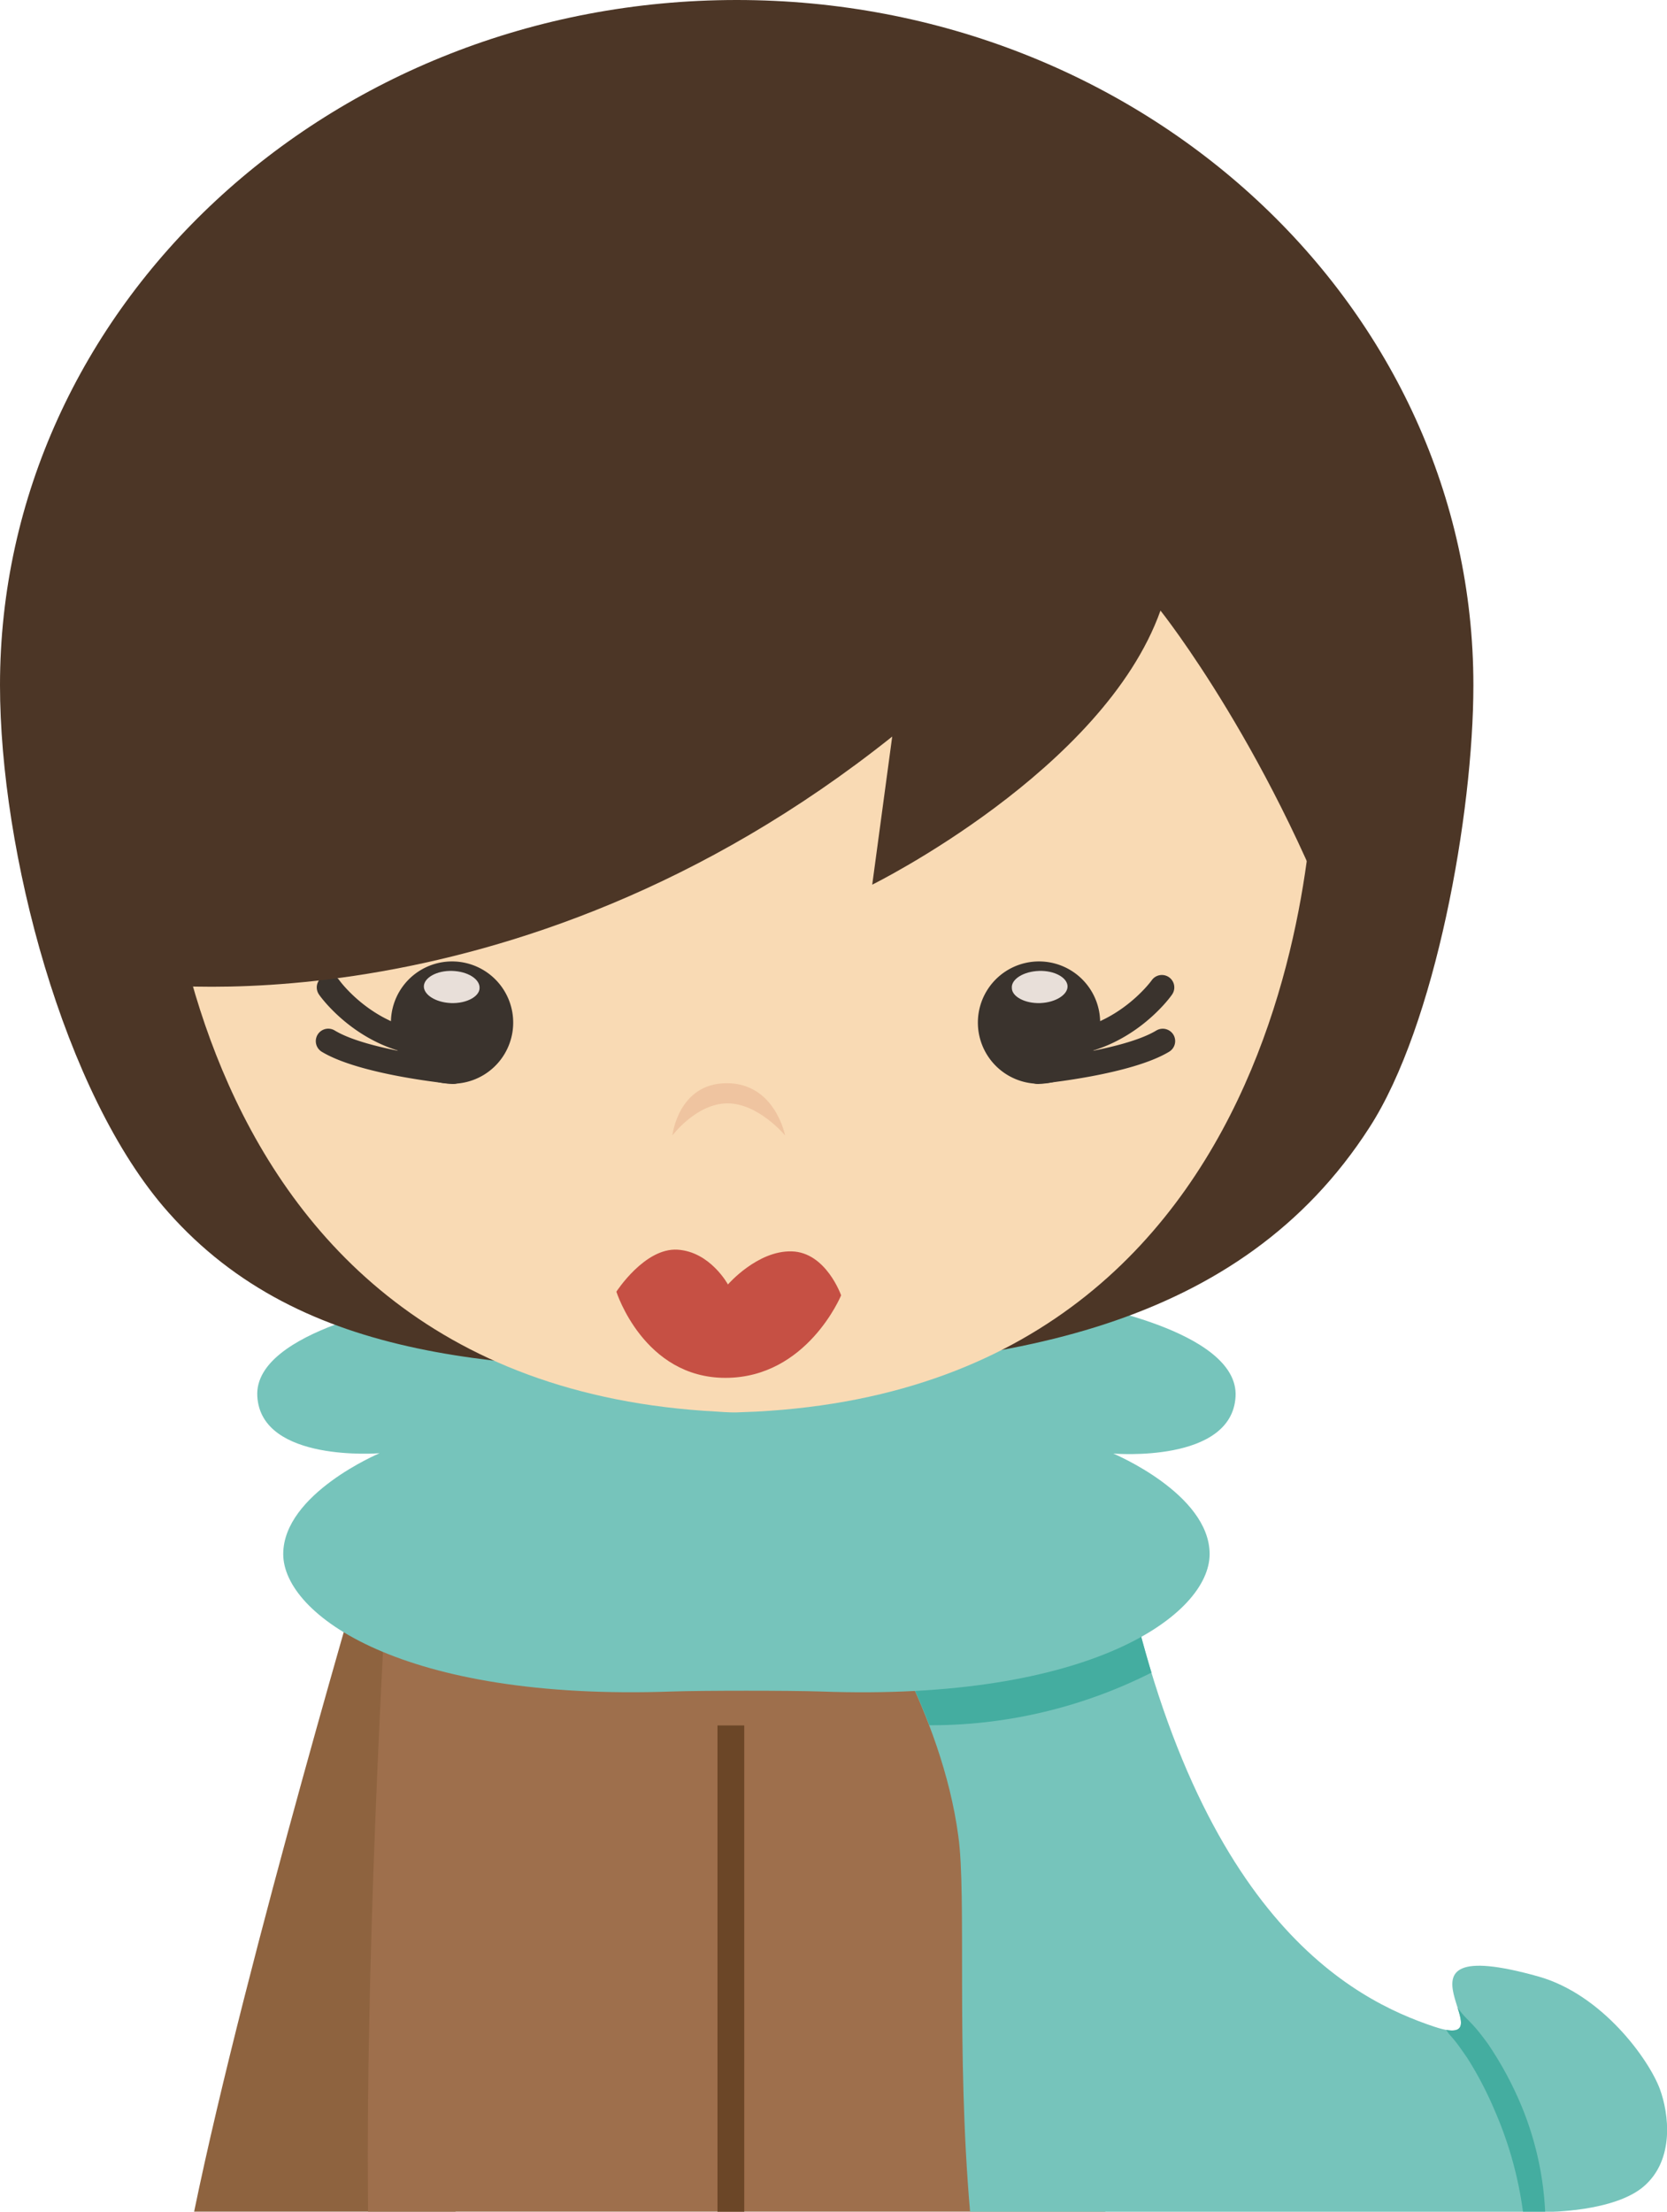 <svg xmlns="http://www.w3.org/2000/svg" viewBox="0 0 196.05 260.01"><defs><style>.cls-1{fill:#8e633f;}.cls-2{fill:#9e6f4c;}.cls-3{fill:#76c4bb;}.cls-4{fill:#44ada0;}.cls-5{fill:#6b4627;}.cls-6{fill:#4c3626;}.cls-7{fill:#f9dab4;}.cls-8{fill:#c65044;}.cls-9{fill:#efc4a0;}.cls-10{fill:#3a332d;}.cls-11{fill:#e8dfd9;}</style></defs><title>资源 188</title><g id="图层_2" data-name="图层 2"><g id="Layer_1" data-name="Layer 1"><path class="cls-1" d="M43.7,180.61S28.93,230.37,22.83,260H53.58C56.24,225.32,53.88,169.33,43.7,180.61Z"/><path class="cls-2" d="M91.89,180.73H45.8S42.91,225.94,43.29,260H130c.38-34.07-2.51-79.28-2.51-79.28Z"/><path class="cls-3" d="M195.22,245.61c-1.28-3.48-6.78-11.15-14.31-13.26-19.71-5.52-2.76,9.06-12.22,5.91s-28.58-12.61-37.14-57.53l-29.85,7.09s9.06,13.4,11,28c1,7-.27,25.14,1.39,44.21H182s7.83,0,11.32-3C197,253.86,196.25,248.42,195.22,245.61Z"/><path class="cls-4" d="M178.64,246.88a41,41,0,0,0-3.65-6.61q-.56-.78-1.17-1.53a18.91,18.91,0,0,0-1.32-1.43,10.68,10.68,0,0,1-1.08-1.29c.53,1.67.88,3-1.35,2.61.15.19.26.39.42.57a15.53,15.53,0,0,1,1.07,1.31c.33.46.66.93,1,1.42a42.27,42.27,0,0,1,3.23,6.19A44.32,44.32,0,0,1,179.11,260h2.61A37.07,37.07,0,0,0,178.64,246.88Z"/><path class="cls-4" d="M135.42,196.63a152.28,152.28,0,0,1-3.87-15.9l-29.85,7.09a81.83,81.83,0,0,1,7.6,15A57.57,57.57,0,0,0,135.42,196.63Z"/><path class="cls-3" d="M145.31,164.18c.44-7.88-18.74-11-18.74-11l-29.33-1.68c0-.13,0-.18-.08-.29H78.41c0,.11,0,.16-.08.29L49,153.14s-19.18,3.16-18.74,11,14.38,6.7,14.38,6.7S33.31,175.6,33.31,182.7,47.26,200,79.07,198.85c3.42-.12,14-.12,17.43,0,31.81,1.18,45.76-9.06,45.76-16.15s-11.33-11.82-11.33-11.82S144.87,172.06,145.31,164.18Z"/><rect class="cls-5" x="84.38" y="202.84" width="3.15" height="57.18"/><path class="cls-6" d="M173.28,80.55c0,15.09-4.46,40-12.23,52-15.12,23.52-42.79,28.53-74.41,28.53-26.92,0-51-.67-66.86-18.58C7.43,128.6,0,100,0,80.55,0,36.06,38.79,0,86.64,0S173.28,36.06,173.28,80.55Z"/><path class="cls-7" d="M154.6,88.27l-11.83-24.5H33.2L18.68,88.27s-2,74.15,65.68,77.68c0,0,1.51.12,2.28.09s2.28-.09,2.28-.09C156.59,162.42,154.6,88.27,154.6,88.27Z"/><path class="cls-8" d="M72.49,151.85s3.33-5.17,7.18-4.94S85.61,151,85.61,151s3.46-4,7.5-3.89,5.81,5.17,5.81,5.17-4,9.7-13.61,9.7S72.49,151.85,72.49,151.85Z"/><path class="cls-9" d="M79.08,133.48s.67-6.12,6.37-6.14,6.88,6.14,6.88,6.14-3.12-3.77-6.77-3.77S79.08,133.48,79.08,133.48Z"/><path class="cls-10" d="M122.14,127.43a1.46,1.46,0,0,1-.14-2.92c.09,0,10.09-1,14-3.37a1.47,1.47,0,0,1,2,.5,1.46,1.46,0,0,1-.5,2c-4.47,2.7-14.8,3.73-15.24,3.77Z"/><path class="cls-10" d="M123.7,124.23h-.22a1.46,1.46,0,0,1,0-2.92h.19c7.36,0,11.74-6,11.78-6.07a1.46,1.46,0,0,1,2.39,1.68C137.64,117.23,132.6,124.23,123.7,124.23Z"/><path class="cls-10" d="M115.21,121.92a7.19,7.19,0,1,0,5.28-8.69A7.19,7.19,0,0,0,115.21,121.92Z"/><path class="cls-11" d="M119,116.15c0,1,1.54,1.84,3.35,1.77s3.25-1,3.2-2-1.54-1.84-3.35-1.78S118.91,115.1,119,116.15Z"/><path class="cls-10" d="M53.23,127.43a1.46,1.46,0,0,0,.13-2.92c-.1,0-10.09-1-14-3.37a1.46,1.46,0,0,0-1.51,2.51c4.48,2.7,14.81,3.73,15.25,3.77Z"/><path class="cls-10" d="M51.66,124.23h.22a1.46,1.46,0,0,0,0-2.92h-.19c-7.37,0-11.74-6-11.78-6.07a1.46,1.46,0,0,0-2.39,1.68C37.72,117.23,42.76,124.23,51.66,124.23Z"/><path class="cls-10" d="M60.15,121.92a7.19,7.19,0,1,1-5.28-8.69A7.19,7.19,0,0,1,60.15,121.92Z"/><path class="cls-11" d="M56.4,116.15c0,1-1.54,1.84-3.36,1.77s-3.24-1-3.19-2,1.54-1.84,3.35-1.78S56.44,115.1,56.4,116.15Z"/><path class="cls-6" d="M15.32,115.45s44.64,7,89.61-28.86L102.58,104s27.19-13.42,33.9-32.22c0,0,13.42,16.78,22.49,42.63L167,59.74,116,34.57,25.39,57.73,6.26,91.29Z"/></g></g></svg>